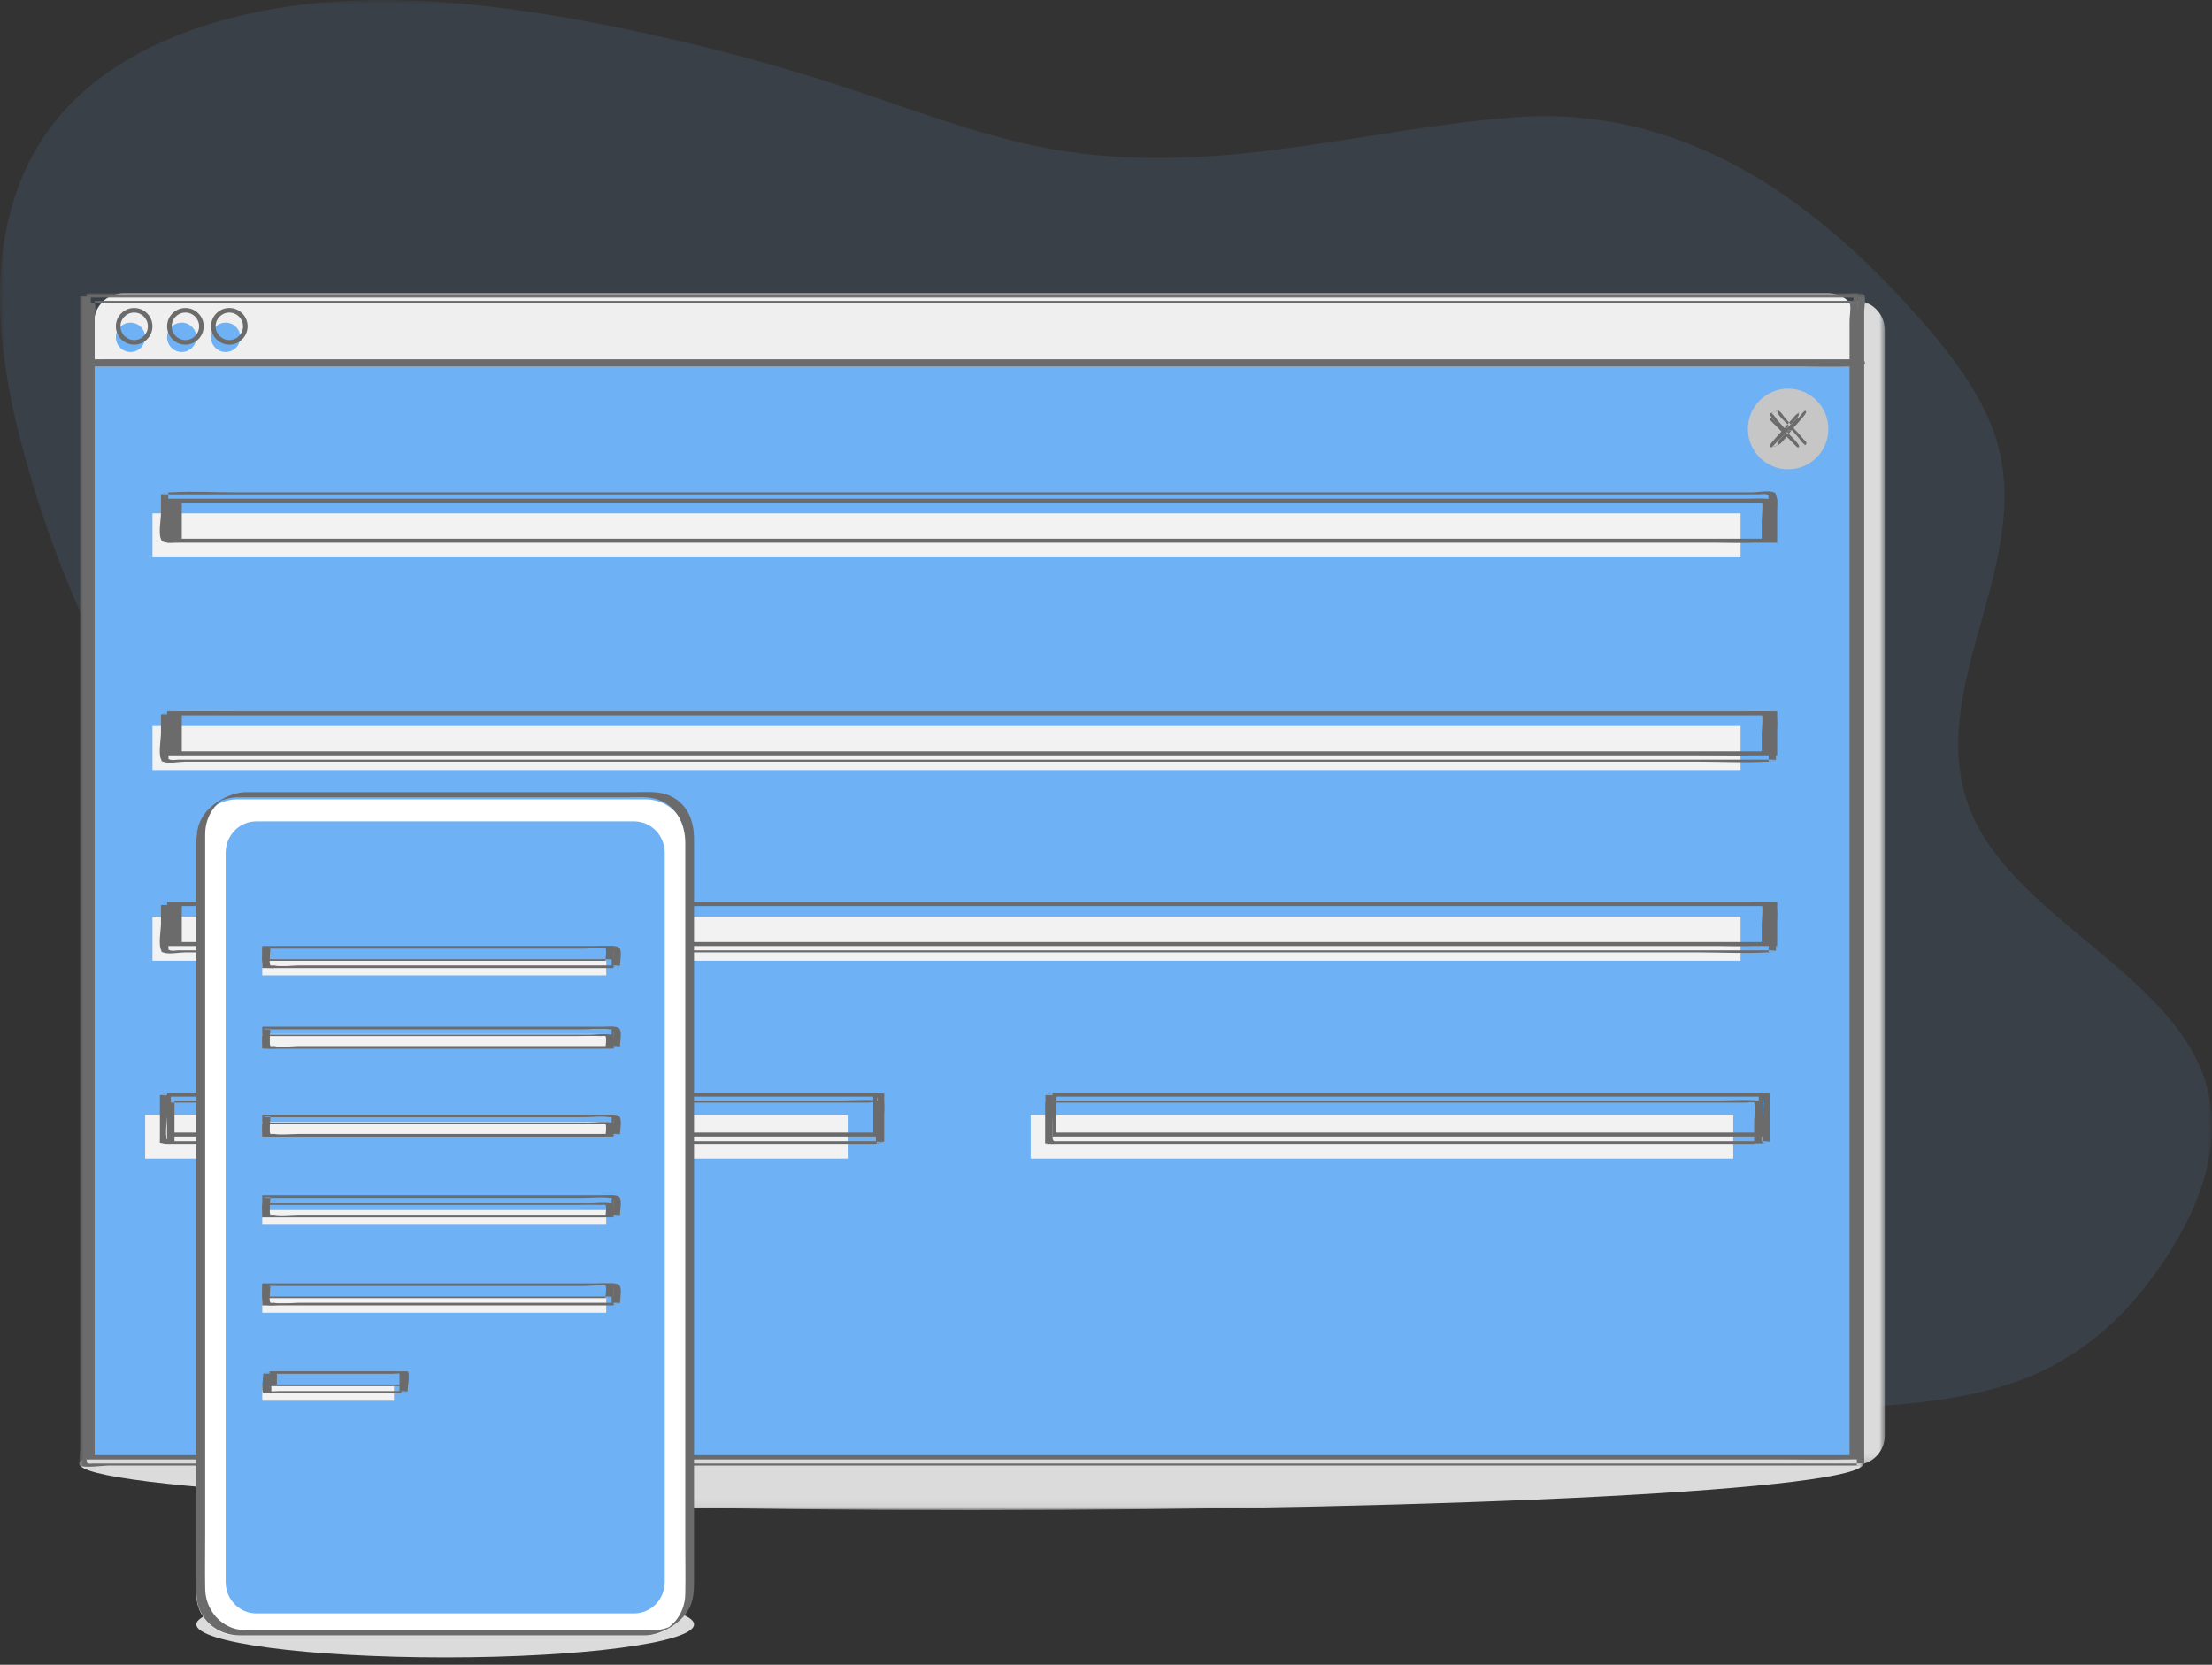 <svg xmlns="http://www.w3.org/2000/svg" xmlns:xlink="http://www.w3.org/1999/xlink" width="279" height="210" viewBox="0 0 279 210">
    <rect x="0" y="0" width="279" height="210" fill="#333333" stroke="none"/>
    <defs>
        <path id="prefix__a" d="M0 0L279 0 279 178 0 178z"/>
        <path id="prefix__c" d="M0.056 0.009L222.195 0.009 222.195 146.866 0.056 146.866z"/>
        <path id="prefix__e" d="M0 0.219L225.019 0.219 225.019 11.948 0 11.948z"/>
        <path id="prefix__g" d="M0 173L228 173 228 0 0 0z"/>
    </defs>
    <g fill="none" fill-rule="evenodd">
        <g opacity=".104">
            <mask id="prefix__b" fill="#fff">
                <use xlink:href="#prefix__a"/>
            </mask>
            <path fill="#6EB1F4" d="M136.236 19.342c-9.99-1.206-19.333-4.908-28.762-8.039-10.487-3.465-21.186-6.246-32.029-8.327C63.894.754 51.985-.694 40.404.34 28.823 1.377 17.523 5.101 10.136 11.91-2.378 23.46-1.322 40.966 2.811 56.396 7.716 74.703 16.196 92.8 30.077 108.392c9.866 11.083 22.246 20.677 34.516 30.202 6.937 5.374 13.937 10.786 22.04 15.012 7.537 3.926 15.859 6.741 24.122 9.516 8.823 2.966 17.668 5.949 26.778 8.216 29.078 7.238 59.69 7.012 89.62 6.367 10.533-.224 21.543-.593 30.38-4.732 6.886-3.236 11.793-8.479 15.51-14.069 4.865-7.324 7.937-16.063 4.482-24.231-5.093-12.049-22.547-19.146-28.357-31.011-7.446-15.225 7.017-31.319 2.924-47.167-1.702-6.593-6.502-12.552-11.59-18.11-12.133-13.251-28.26-25.321-49.935-23.558-18.352 1.489-35.09 6.839-54.33 4.515" mask="url(#prefix__b)"/>
        </g>
        <g transform="translate(10 37)">
            <g transform="translate(5.538 .925)">
                <mask id="prefix__d" fill="#fff">
                    <use xlink:href="#prefix__c"/>
                </mask>
                <path fill="#DBDBDB" d="M218.524 146.866H3.727c-2.027 0-3.671-1.66-3.671-3.708V3.718C.056 1.67 1.7.009 3.727.009h214.797c2.027 0 3.671 1.66 3.671 3.709v139.44c0 2.048-1.644 3.708-3.671 3.708" mask="url(#prefix__d)"/>
            </g>
            <g transform="translate(0 141.545)">
                <mask id="prefix__f" fill="#fff">
                    <use xlink:href="#prefix__e"/>
                </mask>
                <path fill="#DBDBDB" d="M225.02 6.084c0 3.238-50.373 5.864-112.51 5.864C50.372 11.948 0 9.322 0 6.084 0 2.844 50.372.219 112.51.219c62.137 0 112.51 2.626 112.51 5.865" mask="url(#prefix__f)"/>
            </g>
            <path fill="#EFEFEF" d="M220.63 147.096H5.523c-2.03 0-3.677-1.663-3.677-3.715V3.714C1.846 1.664 3.492 0 5.523 0H220.63c2.031 0 3.678 1.663 3.678 3.714v139.667c0 2.052-1.647 3.715-3.678 3.715"/>
            <path fill="#6EB1F4" d="M6.461 3.7c1.02 0 1.847.829 1.847 1.85 0 1.023-.827 1.851-1.847 1.851s-1.846-.828-1.846-1.85c0-1.022.827-1.85 1.846-1.85M12.923 3.7c1.02 0 1.846.829 1.846 1.85 0 1.023-.827 1.851-1.846 1.851-1.02 0-1.846-.828-1.846-1.85 0-1.022.826-1.85 1.846-1.85M18.462 3.7c1.02 0 1.846.829 1.846 1.85 0 1.023-.827 1.851-1.846 1.851-1.02 0-1.847-.828-1.847-1.85 0-1.022.827-1.85 1.847-1.85"/>
            <mask id="prefix__h" fill="#fff">
                <use xlink:href="#prefix__g"/>
            </mask>
            <path fill="#6EB1F4" d="M0.923 147.096L223.385 147.096 223.385 9.251 0.923 9.251z" mask="url(#prefix__h)"/>
            <path fill="#6B6B6B" d="M1.454 146.56h222.323V.536H1.454v146.022zm-.53.536h223.384V0H.923v147.096z" mask="url(#prefix__h)"/>
            <path fill="#6B6B6B" d="M225.134 147.618H1.739c-.204 0-.609.068-.712-.06-.242-.298 0-1.833 0-2.201V.15l-.93.252h223.394c.205 0 .61-.067.713.06.242.298 0 1.834 0 2.202V147.87c0-.077.93-.16.93-.252V2.24c0-.304.218-1.82 0-2.055-.368-.396-3.01-.034-3.54-.034H1.027c-.092 0-.93.218-.93.252v145.379c0 .304-.218 1.819 0 2.054.367.396 3.009.034 3.54.034h220.567c.311 0 .622-.252.93-.252" mask="url(#prefix__h)"/>
            <path fill="#6B6B6B" d="M1.014 147.029H214.27c2.865 0 5.777.152 8.64 0 .124-.007.251 0 .376 0 .09 0 .927-.217.927-.251V2.966c0-.305.214-1.748 0-1.987-.094-.105-.669-.024-.82-.024H1.941c-.091 0-.927.217-.927.25V144.805c0 .476-.205 1.53 0 1.969.027.057 0 .188 0 .256 0-.077.927-.16.927-.251V3.18c0-.532.183-1.463 0-1.97-.024-.065 0-.182 0-.255l-.927.25H222.552c.184 0 .633-.068.734.047.23.263 0 1.804 0 2.135v143.642l.927-.251H10.957c-2.865 0-5.777-.152-8.64 0-.124.006-.251 0-.376 0-.31 0-.62.25-.927.25" mask="url(#prefix__h)"/>
            <path fill="#6B6B6B" d="M0.923 9.251L224.308 9.251 224.308 8.326 0.923 8.326z" mask="url(#prefix__h)"/>
            <path fill="#6B6B6B" d="M.923 8.646H221.148c.758 0 2.146-.281 2.862 0 .386.152.292-.255.292.537l.929-.252H5.006c-.758 0-2.146.282-2.862 0-.386-.151-.292.256-.292-.536 0 .077-.929.16-.929.251 0 .849.6.537 1.368.537h212.863c2.91 0 5.865.154 8.771 0 .125-.007.252 0 .377 0 .091 0 .929-.217.929-.252 0-.849-.6-.536-1.368-.536H11c-2.91 0-5.865-.154-8.772 0-.124.006-.251 0-.376 0-.312 0-.622.251-.929.251M6.923 2.428c-.956 0-1.73.777-1.73 1.735 0 .958.774 1.735 1.73 1.735s1.73-.777 1.73-1.735c0-.958-.775-1.734-1.73-1.735m0 4.048c-1.275 0-2.308-1.035-2.308-2.313 0-1.277 1.033-2.313 2.308-2.313s2.308 1.036 2.308 2.313C9.229 5.44 8.197 6.475 6.923 6.476M13.385 2.428c-.956 0-1.731.777-1.731 1.735 0 .958.775 1.735 1.73 1.735.956 0 1.731-.777 1.731-1.735 0-.958-.775-1.734-1.73-1.735m0 4.048c-1.275 0-2.308-1.035-2.308-2.313 0-1.277 1.033-2.313 2.308-2.313 1.274 0 2.307 1.036 2.307 2.313-.001 1.277-1.033 2.312-2.307 2.313M18.923 2.428c-.956 0-1.73.777-1.73 1.735 0 .958.774 1.735 1.73 1.735s1.73-.777 1.73-1.735c0-.958-.774-1.734-1.73-1.735m0 4.048c-1.274 0-2.308-1.035-2.308-2.313 0-1.277 1.034-2.313 2.308-2.313 1.274 0 2.308 1.036 2.308 2.313-.002 1.277-1.034 2.312-2.308 2.313" mask="url(#prefix__h)"/>
            <path fill="#C6C6C6" d="M215.539 12.027c2.803 0 5.076 2.278 5.076 5.088s-2.273 5.088-5.076 5.088c-2.804 0-5.077-2.278-5.077-5.088s2.273-5.088 5.077-5.088" mask="url(#prefix__h)"/>
            <path fill="#6B6B6B" d="M213.392 15.727c-.089 0-.16.072-.16.161 0 .043.017.085.048.115l1.57 1.574-1.57 1.574c-.064.062-.066.164-.004.227.061.065.163.066.226.005l.005-.005 1.57-1.573 1.57 1.573c.062.065.163.066.227.005.064-.062.066-.163.004-.227l-.004-.005-1.57-1.574 1.57-1.574c.064-.062.065-.163.003-.227-.031-.032-.075-.05-.12-.049-.041.002-.08.019-.11.049l-1.57 1.574-1.57-1.574c-.03-.031-.072-.049-.115-.049" mask="url(#prefix__h)"/>
            <path fill="#6B6B6B" d="M213.349 15.094c-.5.24 1.2 1.702 1.353 2.019.14.29.026.265-.225.556-.358.413-.747.81-1.081 1.25-.223.291-.259.501.136.455.251-.029.66-.142.882-.302.586-.422 1.099-1.27 1.59-1.837l-.944.292 1.242 1.435c.418.483.484.47 1.066.286.241-.076.543-.081.466-.432-.028-.124-.283-.326-.358-.412l-.797-.922c-.066-.076-.437-.397-.44-.509-.003-.088.293-.35.349-.413.265-.307.53-.614.797-.921.28-.323.79-.979.035-.752-.517.155-.747.244-1.118.673l-1.242 1.435.944-.293-.9-1.041c-.148-.17-.565-.861-.812-.859-.316.002-.63.29-.943.292.246-.002.67.696.81.86l.901 1.04c.04.047.887-.227.944-.292l.85-.981c.25-.29.526-.75.857-.919l-.944.292c.439.206-.365.882-.524 1.066-.134.155-.953.885-.948 1.106.009.355 2.074 1.89 1.474 2.162l.944-.293c-.334-.168-.606-.625-.86-.919-.282-.327-.566-.654-.85-.981-.04-.047-.886.227-.943.292l-.9 1.041c-.237.273-.497.715-.815.86l.944-.293c-.597-.3 1.501-1.802 1.485-2.166-.017-.368-2.066-1.887-1.482-2.167-.297.142-.644.15-.943.292" mask="url(#prefix__h)"/>
            <path fill="#F2F2F2" d="M9.231 33.305L209.538 33.305 209.538 27.754 9.231 27.754z" mask="url(#prefix__h)"/>
            <path fill="#6B6B6B" d="M12.146 30.95h200.94v-4.542H12.145v4.542zm-1.07.505h203.078v-5.551H11.077v5.55z" mask="url(#prefix__h)"/>
            <path fill="#6B6B6B" d="M214.004 31.076H12.45c-.235 0-.756.101-.975 0-.359-.168-.146.184-.241-.504-.243-1.752 0-3.696 0-5.469l-.931.254h201.553c.234 0 .756-.101.974 0 .36.168.147-.184.242.504.243 1.752 0 3.696 0 5.469 0-.078.93-.162.93-.254v-2.351c0-.797.338-2.55 0-3.29-.254-.56.16-.143-.267-.332-.637-.28-2.039 0-2.719 0H19.895c-2.753 0-5.557-.157-8.307 0-.117.007-.236 0-.353 0-.091 0-.931.22-.931.254v2.351c0 .798-.338 2.55 0 3.29.255.56-.159.144.267.332.638.28 2.04 0 2.72 0H204.411c2.754 0 5.558.157 8.308 0 .117-.007.235 0 .353 0 .312 0 .623-.254.93-.254" mask="url(#prefix__h)"/>
            <path fill="#6B6B6B" d="M12 31.375h192.037c2.594 0 5.253.18 7.843 0 .108-.008.218 0 .327 0 .09 0 .929-.23.929-.265v-2.714c0-.345.214-2.19-.001-2.382-.066-.06-.302.026-.387 0-.816-.248-2.045 0-2.886 0H21.514c-2.727 0-5.504-.163-8.229 0-.118.007-.238 0-.356 0-.09 0-.929.229-.929.265v5.096c0-.081.93-.17.93-.265v-5.096l-.93.265H210.746c.235 0 1.269-.172 1.46 0 .199.178 0 2.096 0 2.382v2.714l.93-.265H21.099c-2.595 0-5.253-.18-7.844 0-.108.007-.218 0-.326 0-.311 0-.621.265-.929.265" mask="url(#prefix__h)"/>
            <path fill="#F2F2F2" d="M9.231 60.134L209.538 60.134 209.538 54.583 9.231 54.583z" mask="url(#prefix__h)"/>
            <path fill="#6B6B6B" d="M12.146 57.779h200.94v-4.542H12.145v4.542zm-1.07.504h203.078v-5.55H11.077v5.55z" mask="url(#prefix__h)"/>
            <path fill="#6B6B6B" d="M214.004 58.83H12.45c-.235 0-.756.101-.975 0-.359-.168-.146.184-.241-.504-.243-1.752 0-3.696 0-5.469l-.931.255h201.553c.234 0 .756-.102.974 0 .36.167.147-.185.242.503.243 1.752 0 3.696 0 5.469 0-.078.93-.162.93-.254v-2.35c0-.798.338-2.55 0-3.292-.254-.559.16-.142-.267-.33-.637-.281-2.039 0-2.719 0H19.895c-2.753 0-5.557-.158-8.307 0-.117.006-.236 0-.353 0-.091 0-.931.219-.931.254v2.35c0 .798-.338 2.55 0 3.291.255.56-.159.143.267.33.638.282 2.04 0 2.72 0H204.411c2.754 0 5.558.158 8.308 0 .117-.006.235 0 .353 0 .312 0 .623-.253.93-.253" mask="url(#prefix__h)"/>
            <path fill="#6B6B6B" d="M12 58.204h192.037c2.594 0 5.253.179 7.843 0 .108-.008.218 0 .327 0 .09 0 .929-.23.929-.265v-2.714c0-.346.214-2.19-.001-2.382-.066-.06-.302.026-.387 0-.816-.248-2.045 0-2.886 0H21.514c-2.727 0-5.504-.163-8.229 0-.118.007-.238 0-.356 0-.09 0-.929.229-.929.265v5.096c0-.081.93-.17.93-.265v-5.096l-.93.265H210.746c.235 0 1.269-.172 1.46 0 .199.178 0 2.096 0 2.382v2.714l.93-.265H21.099c-2.595 0-5.253-.18-7.844 0-.108.007-.218 0-.326 0-.311 0-.621.265-.929.265" mask="url(#prefix__h)"/>
            <path fill="#F2F2F2" d="M9.231 84.187L209.538 84.187 209.538 78.636 9.231 78.636z" mask="url(#prefix__h)"/>
            <path fill="#6B6B6B" d="M12.146 81.832h200.94v-4.541H12.145v4.541zm-1.07.505h203.078v-5.55H11.077v5.55z" mask="url(#prefix__h)"/>
            <path fill="#6B6B6B" d="M214.004 82.883H12.45c-.235 0-.756.102-.975 0-.359-.167-.146.184-.241-.503-.243-1.752 0-3.697 0-5.47-.31.086-.62.17-.931.255h201.553c.234 0 .756-.102.974 0 .36.167.147-.184.242.503.243 1.752 0 3.697 0 5.47 0-.078.93-.163.93-.255v-2.35c0-.798.338-2.55 0-3.291-.254-.56.16-.143-.267-.331-.637-.28-2.039 0-2.719 0H19.895c-2.753 0-5.557-.158-8.307 0-.117.007-.236 0-.353 0-.091 0-.931.22-.931.254v2.35c0 .798-.338 2.55 0 3.291.255.56-.159.143.267.331.638.281 2.04 0 2.72 0H204.411c2.754 0 5.558.158 8.308 0 .117-.006.235 0 .353 0 .312 0 .623-.254.93-.254" mask="url(#prefix__h)"/>
            <path fill="#6B6B6B" d="M12 82.257h192.037c2.594 0 5.253.18 7.843 0 .108-.007.218 0 .327 0 .09 0 .929-.229.929-.265v-2.714c0-.345.214-2.189-.001-2.382-.066-.06-.302.026-.387 0-.816-.248-2.045 0-2.886 0H21.514c-2.727 0-5.504-.163-8.229 0-.118.007-.238 0-.356 0-.09 0-.929.23-.929.265v5.096c0-.08.93-.169.93-.265v-5.096l-.93.265H210.746c.235 0 1.269-.172 1.46 0 .199.178 0 2.097 0 2.382v2.714l.93-.265H21.099c-2.595 0-5.253-.18-7.844 0-.108.008-.218 0-.326 0-.311 0-.621.265-.929.265" mask="url(#prefix__h)"/>
            <path fill="#F2F2F2" d="M8.308 109.166L96.923 109.166 96.923 103.615 8.308 103.615z" mask="url(#prefix__h)"/>
            <path fill="#6B6B6B" d="M11.548 105.886h88.596v-4.542H11.548v4.542zm-.471.504h89.538v-5.55H11.077v5.55z" mask="url(#prefix__h)"/>
            <path fill="#6B6B6B" d="M101.523 106.994H11.809c-.45 0-.544.081-.708-.195-.357-.601 0-2.452 0-3.177v-2.72l-.931.26h89.713c.45 0 .544-.082.708.194.357.602 0 2.452 0 3.177v2.72c0-.08.932-.166.932-.26v-5.371c0-.867.133-.566-.379-.72-.471-.141-1.193 0-1.68 0H11.102c-.091 0-.931.224-.931.26v5.372c0 .866-.134.565.378.719.471.141 1.193 0 1.68 0h88.363c.312 0 .623-.26.932-.26" mask="url(#prefix__h)"/>
            <path fill="#6B6B6B" d="M11.077 107.316h89.406c.091 0 .93-.235.93-.272v-2.438c0-.427.282-2.413 0-2.749-.08-.094-.462-.016-.594-.028-1.604-.144-3.277 0-4.886 0H12.007c-.09 0-.93.234-.93.27v5.217c0-.083.93-.174.93-.272v-5.215l-.93.27h88.412c.157 0 .86-.117.99 0 .213.196.004 1.999.004 2.27v2.947l.93-.272H12.007c-.311 0-.622.272-.93.272" mask="url(#prefix__h)"/>
            <path fill="#F2F2F2" d="M120 109.166L208.615 109.166 208.615 103.615 120 103.615z" mask="url(#prefix__h)"/>
            <path fill="#6B6B6B" d="M123.24 105.886h88.596v-4.542H123.24v4.542zm-.47.504h89.538v-5.55h-89.539v5.55z" mask="url(#prefix__h)"/>
            <path fill="#6B6B6B" d="M213.215 106.994H123.502c-.45 0-.544.081-.709-.195-.357-.601 0-2.452 0-3.177v-2.72l-.931.26H211.575c.45 0 .544-.082.709.194.357.602 0 2.452 0 3.177v2.72c0-.08.931-.166.931-.26v-5.371c0-.867.134-.566-.379-.72-.47-.141-1.192 0-1.679 0h-88.364c-.091 0-.931.224-.931.26v5.372c0 .866-.134.565.378.719.471.141 1.193 0 1.68 0h88.364c.312 0 .622-.26.931-.26" mask="url(#prefix__h)"/>
            <path fill="#6B6B6B" d="M121.846 107.316h89.406c.091 0 .93-.235.93-.272v-2.438c0-.427.282-2.413 0-2.749-.08-.094-.462-.016-.594-.028-1.604-.144-3.277 0-4.886 0H122.776c-.09 0-.93.234-.93.27v5.217c0-.083.93-.174.93-.272v-5.215l-.93.27h88.412c.157 0 .86-.117.99 0 .213.196.004 1.999.004 2.27v2.947l.93-.272h-89.405c-.312 0-.623.272-.93.272" mask="url(#prefix__h)"/>
            <path fill="#DBDBDB" d="M77.538 167.912c0 2.299-14.05 4.163-31.384 4.163-17.333 0-31.385-1.864-31.385-4.163 0-2.3 14.052-4.163 31.385-4.163 17.333 0 31.384 1.864 31.384 4.163" mask="url(#prefix__h)"/>
            <path fill="#FFF" d="M19.924 63.834c-2.846.003-5.152 2.333-5.155 5.207v95.051c.003 2.875 2.31 5.204 5.155 5.207H71.46c2.845-.003 5.151-2.332 5.154-5.207v-95.05c-.003-2.875-2.309-5.205-5.154-5.208H19.924z" mask="url(#prefix__h)"/>
            <path fill="#6B6B6B" d="M21.016 62.923c-1.958.045-4.3 1.319-5.39 2.993-.595.914-.845 1.956-.851 3.04-.006.913 0 1.826 0 2.739v90.133c0 .738-.012 1.477 0 2.216.052 3.14 2.518 5.252 5.504 5.252H70.575c.314 0 .63.01.945-.005 1.934-.09 4.276-1.481 5.28-3.167.733-1.232.738-2.51.738-3.868V68.827c0-2.214-.767-4.302-2.853-5.358-1.378-.698-2.957-.546-4.45-.546H21.015c-.372 0-.74.646-1.102.646h49.043c1.31 0 2.791-.15 4.044.296 2.37.843 3.435 3.094 3.435 5.491v88.235c0 2.16.04 4.325 0 6.485-.023 1.313-.482 2.568-1.363 3.538-.19.208-.41.376-.61.571-.119.117-.355.161.032.01-.132.052-.259.112-.392.16-.55.196-1.122.285-1.704.295-.276.005-.553 0-.83 0H21.444c-.797 0-1.576-.066-2.329-.37-1.963-.797-3.201-2.737-3.237-4.863-.04-2.332 0-4.668 0-7V68.554c0-.137-.003-.275 0-.412.022-1.206.405-2.358 1.16-3.298.196-.245.414-.472.652-.677.105-.091.214-.18.327-.26-.106.075-.416.168-.004.032.635-.208 1.23-.355 1.902-.37.376-.009.735-.639 1.102-.647" mask="url(#prefix__h)"/>
            <path fill="#6EB1F4" d="M22.33 66.61c-2.136.002-3.866 1.776-3.868 3.965v91.984c.002 2.189 1.732 3.962 3.868 3.965h47.648c2.135-.003 3.866-1.776 3.868-3.965V70.575c-.002-2.189-1.733-3.963-3.868-3.965H22.33z" mask="url(#prefix__h)"/>
            <path fill="#F2F2F2" d="M23.077 139.695L39.692 139.695 39.692 137.845 23.077 137.845z" mask="url(#prefix__h)"/>
            <path fill="#6B6B6B" d="M24.223 138.518h16.17v-2.27h-16.17v2.27zm-.223.252h16.615v-2.775H24v2.775z" mask="url(#prefix__h)"/>
            <path fill="#6B6B6B" d="M41.408 138.489H25.09c-.139 0-.845.098-.946 0-.281-.27 0-2.018 0-2.455l-.937.242h16.317c.138 0 .844-.098.946 0 .28.27 0 2.017 0 2.454 0-.073.937-.154.937-.241 0-.458.294-2.153 0-2.455-.087-.088-.747 0-.869 0H24.145c-.092 0-.937.21-.937.242 0 .458-.294 2.153 0 2.454.086.09.747 0 .868 0h16.395c.314 0 .627-.241.937-.241" mask="url(#prefix__h)"/>
            <path fill="#6B6B6B" d="M24 137.845h16.525c.09 0 .921-.168.921-.195 0-.289.213-1.445-.008-1.616-.113-.088-.894 0-1.045 0H24.92c-.09 0-.921.168-.921.194v1.617c0-.06.921-.124.921-.195v-1.616l-.921.194h15.472c.162 0 .902-.089 1.033 0 .222.152.02 1.338.02 1.617l.921-.195H24.921c-.308 0-.616.195-.921.195" mask="url(#prefix__h)"/>
            <path fill="#F2F2F2" d="M23.077 106.39L66.462 106.39 66.462 104.54 23.077 104.54z" mask="url(#prefix__h)"/>
            <path fill="#6B6B6B" d="M23.31 106.138H67.15v-2.271H23.31v2.271zm-.233.252h44.308v-2.775H23.077v2.775z" mask="url(#prefix__h)"/>
            <path fill="#6B6B6B" d="M68.203 106.062H27.72c-.931 0-2.262.227-3.165 0-.088-.022-.375.057-.436 0-.256-.239 0-1.964 0-2.35l-.938.232h40.482c.931 0 2.262-.228 3.165 0 .088.022.374-.058.436 0 .256.238 0 1.963 0 2.349 0-.07.938-.147.938-.231 0-.716.369-2.097-.277-2.35-.559-.219-1.762 0-2.36 0H24.118c-.091 0-.937.2-.937.232 0 .715-.369 2.097.276 2.349.56.219 1.762 0 2.362 0h41.445c.314 0 .627-.231.938-.231" mask="url(#prefix__h)"/>
            <path fill="#6B6B6B" d="M23.077 106.39H66.365c.091 0 .93-.165.93-.19 0-.252.2-1.446 0-1.59-.053-.04-.295.015-.367 0-.71-.157-1.786 0-2.52 0H24.007c-.09 0-.93.165-.93.19v1.59c0-.058.93-.122.93-.19v-1.59l-.93.19h39.498c1.062 0 2.14-.04 3.2 0 .086.004.506-.047.577 0 .204.14.013 1.362.013 1.59l.93-.19H24.008c-.311 0-.622.19-.93.19" mask="url(#prefix__h)"/>
            <path fill="#F2F2F2" d="M23.077 117.492L66.462 117.492 66.462 115.642 23.077 115.642z" mask="url(#prefix__h)"/>
            <path fill="#6B6B6B" d="M23.31 116.314H67.15v-2.27H23.31v2.27zm-.233.253h44.308v-2.776H23.077v2.776z" mask="url(#prefix__h)"/>
            <path fill="#6B6B6B" d="M68.203 116.238H27.72c-.931 0-2.262.228-3.165 0-.088-.022-.375.057-.436 0-.256-.238 0-1.963 0-2.35l-.938.232h40.482c.931 0 2.262-.228 3.165 0 .088.022.374-.057.436 0 .256.239 0 1.963 0 2.35 0-.071.938-.148.938-.232 0-.716.369-2.097-.277-2.35-.559-.218-1.762 0-2.36 0H24.118c-.091 0-.937.2-.937.232 0 .716-.369 2.097.276 2.35.56.218 1.762 0 2.362 0h41.445c.314 0 .627-.232.938-.232" mask="url(#prefix__h)"/>
            <path fill="#6B6B6B" d="M23.077 116.567H66.365c.091 0 .93-.165.93-.191 0-.252.2-1.445 0-1.59-.053-.04-.295.016-.367 0-.71-.156-1.786 0-2.52 0H24.007c-.09 0-.93.165-.93.191v1.59c0-.059.93-.122.93-.191v-1.59l-.93.191h39.498c1.062 0 2.14-.041 3.2 0 .086.004.506-.048.577 0 .204.14.013 1.361.013 1.59l.93-.191H24.008c-.311 0-.622.19-.93.19" mask="url(#prefix__h)"/>
            <path fill="#F2F2F2" d="M23.077 128.594L66.462 128.594 66.462 126.743 23.077 126.743z" mask="url(#prefix__h)"/>
            <path fill="#6B6B6B" d="M23.31 127.416H67.15v-2.27H23.31v2.27zm-.233.252h44.308v-2.775H23.077v2.775z" mask="url(#prefix__h)"/>
            <path fill="#6B6B6B" d="M68.203 127.34H27.72c-.931 0-2.262.228-3.165 0-.088-.022-.375.057-.436 0-.256-.239 0-1.964 0-2.35l-.938.232h40.482c.931 0 2.262-.228 3.165 0 .088.022.374-.058.436 0 .256.238 0 1.963 0 2.349 0-.07.938-.148.938-.231 0-.716.369-2.097-.277-2.35-.559-.219-1.762 0-2.36 0H24.118c-.091 0-.937.2-.937.232 0 .715-.369 2.097.276 2.349.56.22 1.762 0 2.362 0h41.445c.314 0 .627-.231.938-.231" mask="url(#prefix__h)"/>
            <path fill="#6B6B6B" d="M23.077 126.743H66.365c.091 0 .93-.165.93-.19 0-.252.2-1.446 0-1.59-.053-.04-.295.015-.367 0-.71-.157-1.786 0-2.52 0H24.007c-.09 0-.93.165-.93.191v1.59c0-.06.93-.123.93-.192v-1.59l-.93.192h39.498c1.062 0 2.14-.042 3.2 0 .086.003.506-.049.577 0 .204.139.013 1.36.013 1.59l.93-.192H24.008c-.311 0-.622.191-.93.191" mask="url(#prefix__h)"/>
            <path fill="#F2F2F2" d="M23.077 95.289L66.462 95.289 66.462 93.439 23.077 93.439z" mask="url(#prefix__h)"/>
            <path fill="#6B6B6B" d="M23.31 95.036H67.15v-2.27H23.31v2.27zm-.233.253h44.308v-2.776H23.077v2.776z" mask="url(#prefix__h)"/>
            <path fill="#6B6B6B" d="M68.203 94.96H27.72c-.931 0-2.262.228-3.165 0-.088-.022-.375.057-.436 0-.256-.238 0-1.963 0-2.35l-.938.232h40.482c.931 0 2.262-.228 3.165 0 .088.022.374-.057.436 0 .256.238 0 1.964 0 2.35 0-.071.938-.148.938-.232 0-.715.369-2.097-.277-2.35-.559-.218-1.762 0-2.36 0H24.118c-.091 0-.937.2-.937.232 0 .716-.369 2.097.276 2.35.56.218 1.762 0 2.362 0h41.445c.314 0 .627-.232.938-.232" mask="url(#prefix__h)"/>
            <path fill="#6B6B6B" d="M23.077 95.289H66.365c.091 0 .93-.166.93-.191 0-.252.2-1.445 0-1.59-.053-.04-.295.016-.367 0-.71-.156-1.786 0-2.52 0H24.007c-.09 0-.93.165-.93.191v1.59c0-.059.93-.122.93-.191v-1.59l-.93.191h39.498c1.062 0 2.14-.041 3.2 0 .086.004.506-.048.577 0 .204.14.013 1.361.013 1.59l.93-.191H24.008c-.311 0-.622.19-.93.19" mask="url(#prefix__h)"/>
            <path fill="#F2F2F2" d="M23.077 86.037L66.462 86.037 66.462 84.187 23.077 84.187z" mask="url(#prefix__h)"/>
            <path fill="#6B6B6B" d="M23.31 84.86H67.15v-2.27H23.31v2.27zm-.233.252h44.308v-2.775H23.077v2.775z" mask="url(#prefix__h)"/>
            <path fill="#6B6B6B" d="M68.203 84.784H27.72c-.931 0-2.262.227-3.165 0-.088-.022-.375.057-.436 0-.256-.239 0-1.964 0-2.35l-.938.232h40.482c.931 0 2.262-.228 3.165 0 .088.022.374-.058.436 0 .256.238 0 1.963 0 2.349 0-.07.938-.148.938-.231 0-.716.369-2.097-.277-2.35-.559-.219-1.762 0-2.36 0H24.118c-.091 0-.937.2-.937.232 0 .715-.369 2.097.276 2.349.56.219 1.762 0 2.362 0h41.445c.314 0 .627-.231.938-.231" mask="url(#prefix__h)"/>
            <path fill="#6B6B6B" d="M23.077 84.187H66.365c.091 0 .93-.165.93-.191 0-.251.2-1.445 0-1.59-.053-.039-.295.016-.367 0-.71-.156-1.786 0-2.52 0H24.007c-.09 0-.93.166-.93.192v1.59c0-.06.93-.123.93-.192v-1.59l-.93.192h39.498c1.062 0 2.14-.042 3.2 0 .086.003.506-.049.577 0 .204.139.013 1.36.013 1.59l.93-.192H24.008c-.311 0-.622.191-.93.191" mask="url(#prefix__h)"/>
        </g>
    </g>
</svg>

